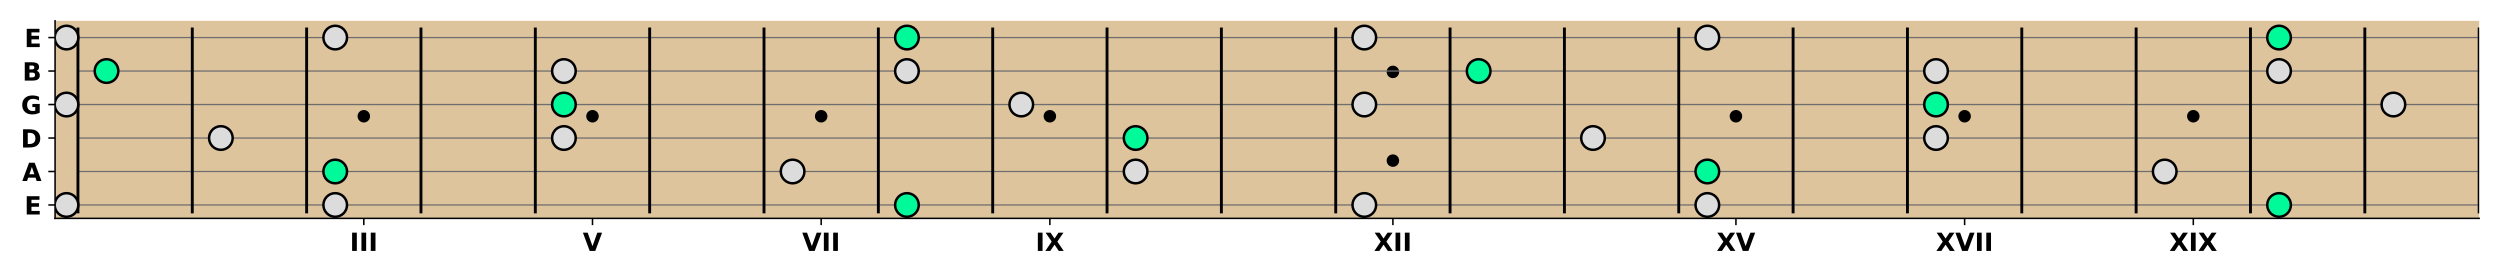 <?xml version="1.0" encoding="utf-8" standalone="no"?>
<!DOCTYPE svg PUBLIC "-//W3C//DTD SVG 1.1//EN"
  "http://www.w3.org/Graphics/SVG/1.1/DTD/svg11.dtd">
<!-- Created with matplotlib (https://matplotlib.org/) -->
<svg height="144pt" version="1.1" viewBox="0 0 1296 144" width="1296pt" xmlns="http://www.w3.org/2000/svg" xmlns:xlink="http://www.w3.org/1999/xlink">
 <defs>
  <style type="text/css">*{stroke-linecap:butt;stroke-linejoin:round;}</style>
 </defs>
 <g id="figure_1">
  <g id="patch_1">
   <path d="M 0 144 
L 1296 144 
L 1296 0 
L 0 0 
z
" style="fill:none;"/>
  </g>
  <g id="axes_1">
   <g id="patch_2">
    <path d="M 28.55 113.2 
L 1285.2 113.2 
L 1285.2 10.8 
L 28.55 10.8 
z
" style="fill:#dec49d;"/>
   </g>
   <g id="PathCollection_1">
    <defs>
     <path d="M 0 2.739 
C 0.726 2.739 1.423 2.45 1.936 1.936 
C 2.45 1.423 2.739 0.726 2.739 0 
C 2.739 -0.726 2.45 -1.423 1.936 -1.936 
C 1.423 -2.45 0.726 -2.739 0 -2.739 
C -0.726 -2.739 -1.423 -2.45 -1.936 -1.936 
C -2.45 -1.423 -2.739 -0.726 -2.739 0 
C -2.739 0.726 -2.45 1.423 -1.936 1.936 
C -1.423 2.45 -0.726 2.739 0 2.739 
z
" id="mb5c9fe2b4e" style="stroke:#000000;"/>
    </defs>
    <g clip-path="url(#pa7be0dae99)">
     <use style="stroke:#000000;" x="188.595" xlink:href="#mb5c9fe2b4e" y="60.264"/>
    </g>
   </g>
   <g id="PathCollection_2">
    <g clip-path="url(#pa7be0dae99)">
     <use style="stroke:#000000;" x="307.147" xlink:href="#mb5c9fe2b4e" y="60.264"/>
    </g>
   </g>
   <g id="PathCollection_3">
    <g clip-path="url(#pa7be0dae99)">
     <use style="stroke:#000000;" x="425.699" xlink:href="#mb5c9fe2b4e" y="60.264"/>
    </g>
   </g>
   <g id="PathCollection_4">
    <g clip-path="url(#pa7be0dae99)">
     <use style="stroke:#000000;" x="544.251" xlink:href="#mb5c9fe2b4e" y="60.264"/>
    </g>
   </g>
   <g id="PathCollection_5">
    <g clip-path="url(#pa7be0dae99)">
     <use style="stroke:#000000;" x="722.079" xlink:href="#mb5c9fe2b4e" y="83.261"/>
    </g>
   </g>
   <g id="PathCollection_6">
    <g clip-path="url(#pa7be0dae99)">
     <use style="stroke:#000000;" x="722.079" xlink:href="#mb5c9fe2b4e" y="37.268"/>
    </g>
   </g>
   <g id="PathCollection_7">
    <g clip-path="url(#pa7be0dae99)">
     <use style="stroke:#000000;" x="899.906" xlink:href="#mb5c9fe2b4e" y="60.264"/>
    </g>
   </g>
   <g id="PathCollection_8">
    <g clip-path="url(#pa7be0dae99)">
     <use style="stroke:#000000;" x="1018.458" xlink:href="#mb5c9fe2b4e" y="60.264"/>
    </g>
   </g>
   <g id="PathCollection_9">
    <g clip-path="url(#pa7be0dae99)">
     <use style="stroke:#000000;" x="1137.01" xlink:href="#mb5c9fe2b4e" y="60.264"/>
    </g>
   </g>
   <g id="matplotlib.axis_1">
    <g id="xtick_1">
     <g id="line2d_1">
      <defs>
       <path d="M 0 0 
L 0 3.5 
" id="md758fd2ad2" style="stroke:#000000;stroke-width:0.8;"/>
      </defs>
      <g>
       <use style="stroke:#000000;stroke-width:0.8;" x="188.595" xlink:href="#md758fd2ad2" y="113.2"/>
      </g>
     </g>
     <g id="text_1">
      <!-- III -->
      <g transform="translate(181.34 130.078)scale(0.13 -0.13)">
       <defs>
        <path d="M 9.188 72.906 
L 27.984 72.906 
L 27.984 0 
L 9.188 0 
z
" id="DejaVuSans-Bold-73"/>
       </defs>
       <use xlink:href="#DejaVuSans-Bold-73"/>
       <use x="37.207" xlink:href="#DejaVuSans-Bold-73"/>
       <use x="74.414" xlink:href="#DejaVuSans-Bold-73"/>
      </g>
     </g>
    </g>
    <g id="xtick_2">
     <g id="line2d_2">
      <g>
       <use style="stroke:#000000;stroke-width:0.8;" x="307.147" xlink:href="#md758fd2ad2" y="113.2"/>
      </g>
     </g>
     <g id="text_2">
      <!-- V -->
      <g transform="translate(302.117 130.078)scale(0.13 -0.13)">
       <defs>
        <path d="M 0.484 72.906 
L 19.391 72.906 
L 38.719 19.094 
L 58.016 72.906 
L 76.906 72.906 
L 49.906 0 
L 27.484 0 
z
" id="DejaVuSans-Bold-86"/>
       </defs>
       <use xlink:href="#DejaVuSans-Bold-86"/>
      </g>
     </g>
    </g>
    <g id="xtick_3">
     <g id="line2d_3">
      <g>
       <use style="stroke:#000000;stroke-width:0.8;" x="425.699" xlink:href="#md758fd2ad2" y="113.2"/>
      </g>
     </g>
     <g id="text_3">
      <!-- VII -->
      <g transform="translate(415.832 130.078)scale(0.13 -0.13)">
       <use xlink:href="#DejaVuSans-Bold-86"/>
       <use x="77.393" xlink:href="#DejaVuSans-Bold-73"/>
       <use x="114.6" xlink:href="#DejaVuSans-Bold-73"/>
      </g>
     </g>
    </g>
    <g id="xtick_4">
     <g id="line2d_4">
      <g>
       <use style="stroke:#000000;stroke-width:0.8;" x="544.251" xlink:href="#md758fd2ad2" y="113.2"/>
      </g>
     </g>
     <g id="text_4">
      <!-- IX -->
      <g transform="translate(536.821 130.078)scale(0.13 -0.13)">
       <defs>
        <path d="M 49.812 37.203 
L 75.094 0 
L 55.516 0 
L 38.484 24.906 
L 21.578 0 
L 1.906 0 
L 27.203 37.203 
L 2.875 72.906 
L 22.516 72.906 
L 38.484 49.422 
L 54.391 72.906 
L 74.125 72.906 
z
" id="DejaVuSans-Bold-88"/>
       </defs>
       <use xlink:href="#DejaVuSans-Bold-73"/>
       <use x="37.207" xlink:href="#DejaVuSans-Bold-88"/>
      </g>
     </g>
    </g>
    <g id="xtick_5">
     <g id="line2d_5">
      <g>
       <use style="stroke:#000000;stroke-width:0.8;" x="722.079" xlink:href="#md758fd2ad2" y="113.2"/>
      </g>
     </g>
     <g id="text_5">
      <!-- XII -->
      <g transform="translate(712.231 130.078)scale(0.13 -0.13)">
       <use xlink:href="#DejaVuSans-Bold-88"/>
       <use x="77.1" xlink:href="#DejaVuSans-Bold-73"/>
       <use x="114.307" xlink:href="#DejaVuSans-Bold-73"/>
      </g>
     </g>
    </g>
    <g id="xtick_6">
     <g id="line2d_6">
      <g>
       <use style="stroke:#000000;stroke-width:0.8;" x="899.906" xlink:href="#md758fd2ad2" y="113.2"/>
      </g>
     </g>
     <g id="text_6">
      <!-- XV -->
      <g transform="translate(889.865 130.078)scale(0.13 -0.13)">
       <use xlink:href="#DejaVuSans-Bold-88"/>
       <use x="77.1" xlink:href="#DejaVuSans-Bold-86"/>
      </g>
     </g>
    </g>
    <g id="xtick_7">
     <g id="line2d_7">
      <g>
       <use style="stroke:#000000;stroke-width:0.8;" x="1018.458" xlink:href="#md758fd2ad2" y="113.2"/>
      </g>
     </g>
     <g id="text_7">
      <!-- XVII -->
      <g transform="translate(1003.58 130.078)scale(0.13 -0.13)">
       <use xlink:href="#DejaVuSans-Bold-88"/>
       <use x="77.1" xlink:href="#DejaVuSans-Bold-86"/>
       <use x="154.492" xlink:href="#DejaVuSans-Bold-73"/>
       <use x="191.699" xlink:href="#DejaVuSans-Bold-73"/>
      </g>
     </g>
    </g>
    <g id="xtick_8">
     <g id="line2d_8">
      <g>
       <use style="stroke:#000000;stroke-width:0.8;" x="1137.01" xlink:href="#md758fd2ad2" y="113.2"/>
      </g>
     </g>
     <g id="text_8">
      <!-- XIX -->
      <g transform="translate(1124.57 130.078)scale(0.13 -0.13)">
       <use xlink:href="#DejaVuSans-Bold-88"/>
       <use x="77.1" xlink:href="#DejaVuSans-Bold-73"/>
       <use x="114.307" xlink:href="#DejaVuSans-Bold-88"/>
      </g>
     </g>
    </g>
   </g>
   <g id="matplotlib.axis_2">
    <g id="ytick_1">
     <g id="line2d_9">
      <defs>
       <path d="M 0 0 
L -3.5 0 
" id="m814ec5bd9c" style="stroke:#000000;stroke-width:0.8;"/>
      </defs>
      <g>
       <use style="stroke:#000000;stroke-width:0.8;" x="28.55" xlink:href="#m814ec5bd9c" y="106.258"/>
      </g>
     </g>
     <g id="text_9">
      <!-- E -->
      <g transform="translate(12.669 111.197)scale(0.13 -0.13)">
       <defs>
        <path d="M 9.188 72.906 
L 59.906 72.906 
L 59.906 58.688 
L 27.984 58.688 
L 27.984 45.125 
L 58.016 45.125 
L 58.016 30.906 
L 27.984 30.906 
L 27.984 14.203 
L 60.984 14.203 
L 60.984 0 
L 9.188 0 
z
" id="DejaVuSans-Bold-69"/>
       </defs>
       <use xlink:href="#DejaVuSans-Bold-69"/>
      </g>
     </g>
    </g>
    <g id="ytick_2">
     <g id="line2d_10">
      <g>
       <use style="stroke:#000000;stroke-width:0.8;" x="28.55" xlink:href="#m814ec5bd9c" y="88.902"/>
      </g>
     </g>
     <g id="text_10">
      <!-- A -->
      <g transform="translate(11.489 93.841)scale(0.13 -0.13)">
       <defs>
        <path d="M 53.422 13.281 
L 24.031 13.281 
L 19.391 0 
L 0.484 0 
L 27.484 72.906 
L 49.906 72.906 
L 76.906 0 
L 58.016 0 
z
M 28.719 26.812 
L 48.688 26.812 
L 38.719 55.812 
z
" id="DejaVuSans-Bold-65"/>
       </defs>
       <use xlink:href="#DejaVuSans-Bold-65"/>
      </g>
     </g>
    </g>
    <g id="ytick_3">
     <g id="line2d_11">
      <g>
       <use style="stroke:#000000;stroke-width:0.8;" x="28.55" xlink:href="#m814ec5bd9c" y="71.546"/>
      </g>
     </g>
     <g id="text_11">
      <!-- D -->
      <g transform="translate(10.758 76.485)scale(0.13 -0.13)">
       <defs>
        <path d="M 27.984 58.688 
L 27.984 14.203 
L 34.719 14.203 
Q 46.234 14.203 52.312 19.922 
Q 58.406 25.641 58.406 36.531 
Q 58.406 47.359 52.344 53.016 
Q 46.297 58.688 34.719 58.688 
z
M 9.188 72.906 
L 29 72.906 
Q 45.609 72.906 53.734 70.531 
Q 61.859 68.172 67.672 62.5 
Q 72.797 57.562 75.281 51.109 
Q 77.781 44.672 77.781 36.531 
Q 77.781 28.266 75.281 21.797 
Q 72.797 15.328 67.672 10.406 
Q 61.812 4.734 53.609 2.359 
Q 45.406 0 29 0 
L 9.188 0 
z
" id="DejaVuSans-Bold-68"/>
       </defs>
       <use xlink:href="#DejaVuSans-Bold-68"/>
      </g>
     </g>
    </g>
    <g id="ytick_4">
     <g id="line2d_12">
      <g>
       <use style="stroke:#000000;stroke-width:0.8;" x="28.55" xlink:href="#m814ec5bd9c" y="54.19"/>
      </g>
     </g>
     <g id="text_12">
      <!-- G -->
      <g transform="translate(10.88 59.129)scale(0.13 -0.13)">
       <defs>
        <path d="M 74.703 5.422 
Q 67.672 2 60.109 0.281 
Q 52.547 -1.422 44.484 -1.422 
Q 26.266 -1.422 15.625 8.766 
Q 4.984 18.953 4.984 36.375 
Q 4.984 54 15.812 64.109 
Q 26.656 74.219 45.516 74.219 
Q 52.781 74.219 59.438 72.844 
Q 66.109 71.484 72.016 68.797 
L 72.016 53.719 
Q 65.922 57.172 59.891 58.875 
Q 53.859 60.594 47.797 60.594 
Q 36.578 60.594 30.5 54.312 
Q 24.422 48.047 24.422 36.375 
Q 24.422 24.812 30.281 18.5 
Q 36.141 12.203 46.922 12.203 
Q 49.859 12.203 52.375 12.562 
Q 54.891 12.938 56.891 13.719 
L 56.891 27.875 
L 45.406 27.875 
L 45.406 40.484 
L 74.703 40.484 
z
" id="DejaVuSans-Bold-71"/>
       </defs>
       <use xlink:href="#DejaVuSans-Bold-71"/>
      </g>
     </g>
    </g>
    <g id="ytick_5">
     <g id="line2d_13">
      <g>
       <use style="stroke:#000000;stroke-width:0.8;" x="28.55" xlink:href="#m814ec5bd9c" y="36.834"/>
      </g>
     </g>
     <g id="text_13">
      <!-- B -->
      <g transform="translate(11.642 41.773)scale(0.13 -0.13)">
       <defs>
        <path d="M 38.375 44.672 
Q 42.828 44.672 45.109 46.625 
Q 47.406 48.578 47.406 52.391 
Q 47.406 56.156 45.109 58.125 
Q 42.828 60.109 38.375 60.109 
L 27.984 60.109 
L 27.984 44.672 
z
M 39.016 12.797 
Q 44.672 12.797 47.531 15.188 
Q 50.391 17.578 50.391 22.406 
Q 50.391 27.156 47.562 29.516 
Q 44.734 31.891 39.016 31.891 
L 27.984 31.891 
L 27.984 12.797 
z
M 56.5 39.016 
Q 62.547 37.25 65.859 32.516 
Q 69.188 27.781 69.188 20.906 
Q 69.188 10.359 62.062 5.172 
Q 54.938 0 40.375 0 
L 9.188 0 
L 9.188 72.906 
L 37.406 72.906 
Q 52.594 72.906 59.406 68.312 
Q 66.219 63.719 66.219 53.609 
Q 66.219 48.297 63.719 44.562 
Q 61.234 40.828 56.5 39.016 
z
" id="DejaVuSans-Bold-66"/>
       </defs>
       <use xlink:href="#DejaVuSans-Bold-66"/>
      </g>
     </g>
    </g>
    <g id="ytick_6">
     <g id="line2d_14">
      <g>
       <use style="stroke:#000000;stroke-width:0.8;" x="28.55" xlink:href="#m814ec5bd9c" y="19.478"/>
      </g>
     </g>
     <g id="text_14">
      <!-- E -->
      <g transform="translate(12.669 24.417)scale(0.13 -0.13)">
       <use xlink:href="#DejaVuSans-Bold-69"/>
      </g>
     </g>
    </g>
   </g>
   <g id="LineCollection_1">
    <path clip-path="url(#pa7be0dae99)" d="M 40.405 106.258 
L 1285.2 106.258 
" style="fill:none;stroke:#6e6e6e;stroke-width:0.66;"/>
   </g>
   <g id="LineCollection_2">
    <path clip-path="url(#pa7be0dae99)" d="M 40.405 88.902 
L 1285.2 88.902 
" style="fill:none;stroke:#6e6e6e;stroke-width:0.66;"/>
   </g>
   <g id="LineCollection_3">
    <path clip-path="url(#pa7be0dae99)" d="M 40.405 71.546 
L 1285.2 71.546 
" style="fill:none;stroke:#6e6e6e;stroke-width:0.66;"/>
   </g>
   <g id="LineCollection_4">
    <path clip-path="url(#pa7be0dae99)" d="M 40.405 54.19 
L 1285.2 54.19 
" style="fill:none;stroke:#6e6e6e;stroke-width:0.66;"/>
   </g>
   <g id="LineCollection_5">
    <path clip-path="url(#pa7be0dae99)" d="M 40.405 36.834 
L 1285.2 36.834 
" style="fill:none;stroke:#6e6e6e;stroke-width:0.66;"/>
   </g>
   <g id="LineCollection_6">
    <path clip-path="url(#pa7be0dae99)" d="M 40.405 19.478 
L 1285.2 19.478 
" style="fill:none;stroke:#6e6e6e;stroke-width:0.66;"/>
   </g>
   <g id="LineCollection_7">
    <path clip-path="url(#pa7be0dae99)" d="M 40.405 110.597 
L 40.405 14.271 
" style="fill:none;stroke:#000000;stroke-width:1.5;"/>
   </g>
   <g id="LineCollection_8">
    <path clip-path="url(#pa7be0dae99)" d="M 99.681 110.597 
L 99.681 14.271 
" style="fill:none;stroke:#000000;stroke-width:1.5;"/>
   </g>
   <g id="LineCollection_9">
    <path clip-path="url(#pa7be0dae99)" d="M 158.957 110.597 
L 158.957 14.271 
" style="fill:none;stroke:#000000;stroke-width:1.5;"/>
   </g>
   <g id="LineCollection_10">
    <path clip-path="url(#pa7be0dae99)" d="M 218.233 110.597 
L 218.233 14.271 
" style="fill:none;stroke:#000000;stroke-width:1.5;"/>
   </g>
   <g id="LineCollection_11">
    <path clip-path="url(#pa7be0dae99)" d="M 277.509 110.597 
L 277.509 14.271 
" style="fill:none;stroke:#000000;stroke-width:1.5;"/>
   </g>
   <g id="LineCollection_12">
    <path clip-path="url(#pa7be0dae99)" d="M 336.785 110.597 
L 336.785 14.271 
" style="fill:none;stroke:#000000;stroke-width:1.5;"/>
   </g>
   <g id="LineCollection_13">
    <path clip-path="url(#pa7be0dae99)" d="M 396.061 110.597 
L 396.061 14.271 
" style="fill:none;stroke:#000000;stroke-width:1.5;"/>
   </g>
   <g id="LineCollection_14">
    <path clip-path="url(#pa7be0dae99)" d="M 455.337 110.597 
L 455.337 14.271 
" style="fill:none;stroke:#000000;stroke-width:1.5;"/>
   </g>
   <g id="LineCollection_15">
    <path clip-path="url(#pa7be0dae99)" d="M 514.613 110.597 
L 514.613 14.271 
" style="fill:none;stroke:#000000;stroke-width:1.5;"/>
   </g>
   <g id="LineCollection_16">
    <path clip-path="url(#pa7be0dae99)" d="M 573.889 110.597 
L 573.889 14.271 
" style="fill:none;stroke:#000000;stroke-width:1.5;"/>
   </g>
   <g id="LineCollection_17">
    <path clip-path="url(#pa7be0dae99)" d="M 633.165 110.597 
L 633.165 14.271 
" style="fill:none;stroke:#000000;stroke-width:1.5;"/>
   </g>
   <g id="LineCollection_18">
    <path clip-path="url(#pa7be0dae99)" d="M 692.441 110.597 
L 692.441 14.271 
" style="fill:none;stroke:#000000;stroke-width:1.5;"/>
   </g>
   <g id="LineCollection_19">
    <path clip-path="url(#pa7be0dae99)" d="M 751.717 110.597 
L 751.717 14.271 
" style="fill:none;stroke:#000000;stroke-width:1.5;"/>
   </g>
   <g id="LineCollection_20">
    <path clip-path="url(#pa7be0dae99)" d="M 810.992 110.597 
L 810.992 14.271 
" style="fill:none;stroke:#000000;stroke-width:1.5;"/>
   </g>
   <g id="LineCollection_21">
    <path clip-path="url(#pa7be0dae99)" d="M 870.268 110.597 
L 870.268 14.271 
" style="fill:none;stroke:#000000;stroke-width:1.5;"/>
   </g>
   <g id="LineCollection_22">
    <path clip-path="url(#pa7be0dae99)" d="M 929.544 110.597 
L 929.544 14.271 
" style="fill:none;stroke:#000000;stroke-width:1.5;"/>
   </g>
   <g id="LineCollection_23">
    <path clip-path="url(#pa7be0dae99)" d="M 988.82 110.597 
L 988.82 14.271 
" style="fill:none;stroke:#000000;stroke-width:1.5;"/>
   </g>
   <g id="LineCollection_24">
    <path clip-path="url(#pa7be0dae99)" d="M 1048.096 110.597 
L 1048.096 14.271 
" style="fill:none;stroke:#000000;stroke-width:1.5;"/>
   </g>
   <g id="LineCollection_25">
    <path clip-path="url(#pa7be0dae99)" d="M 1107.372 110.597 
L 1107.372 14.271 
" style="fill:none;stroke:#000000;stroke-width:1.5;"/>
   </g>
   <g id="LineCollection_26">
    <path clip-path="url(#pa7be0dae99)" d="M 1166.648 110.597 
L 1166.648 14.271 
" style="fill:none;stroke:#000000;stroke-width:1.5;"/>
   </g>
   <g id="LineCollection_27">
    <path clip-path="url(#pa7be0dae99)" d="M 1225.924 110.597 
L 1225.924 14.271 
" style="fill:none;stroke:#000000;stroke-width:1.5;"/>
   </g>
   <g id="LineCollection_28">
    <path clip-path="url(#pa7be0dae99)" d="M 1285.2 110.597 
L 1285.2 14.271 
" style="fill:none;stroke:#000000;stroke-width:1.5;"/>
   </g>
   <g id="patch_3">
    <path d="M 28.55 113.2 
L 28.55 10.8 
" style="fill:none;stroke:#000000;stroke-linecap:square;stroke-linejoin:miter;stroke-width:0.8;"/>
   </g>
   <g id="patch_4">
    <path d="M 28.55 113.2 
L 1285.2 113.2 
" style="fill:none;stroke:#000000;stroke-linecap:square;stroke-linejoin:miter;stroke-width:0.8;"/>
   </g>
   <g id="PathCollection_10">
    <defs>
     <path d="M 0 6.124 
C 1.624 6.124 3.182 5.478 4.33 4.33 
C 5.478 3.182 6.124 1.624 6.124 -0 
C 6.124 -1.624 5.478 -3.182 4.33 -4.33 
C 3.182 -5.478 1.624 -6.124 0 -6.124 
C -1.624 -6.124 -3.182 -5.478 -4.33 -4.33 
C -5.478 -3.182 -6.124 -1.624 -6.124 0 
C -6.124 1.624 -5.478 3.182 -4.33 4.33 
C -3.182 5.478 -1.624 6.124 0 6.124 
z
" id="C0_0_e25ffef0ea"/>
    </defs>
    <g clip-path="url(#pa7be0dae99)">
     <use style="fill:#dcdcdc;stroke:#000000;stroke-width:1.3;" x="34.478" xlink:href="#C0_0_e25ffef0ea" y="106.258"/>
    </g>
    <g clip-path="url(#pa7be0dae99)">
     <use style="fill:#dcdcdc;stroke:#000000;stroke-width:1.3;" x="173.776" xlink:href="#C0_0_e25ffef0ea" y="106.258"/>
    </g>
    <g clip-path="url(#pa7be0dae99)">
     <use style="fill:#00fa9a;stroke:#000000;stroke-width:1.3;" x="470.156" xlink:href="#C0_0_e25ffef0ea" y="106.258"/>
    </g>
    <g clip-path="url(#pa7be0dae99)">
     <use style="fill:#dcdcdc;stroke:#000000;stroke-width:1.3;" x="707.26" xlink:href="#C0_0_e25ffef0ea" y="106.258"/>
    </g>
    <g clip-path="url(#pa7be0dae99)">
     <use style="fill:#dcdcdc;stroke:#000000;stroke-width:1.3;" x="885.087" xlink:href="#C0_0_e25ffef0ea" y="106.258"/>
    </g>
    <g clip-path="url(#pa7be0dae99)">
     <use style="fill:#00fa9a;stroke:#000000;stroke-width:1.3;" x="1181.467" xlink:href="#C0_0_e25ffef0ea" y="106.258"/>
    </g>
    <g clip-path="url(#pa7be0dae99)">
     <use style="fill:#00fa9a;stroke:#000000;stroke-width:1.3;" x="173.776" xlink:href="#C0_0_e25ffef0ea" y="88.902"/>
    </g>
    <g clip-path="url(#pa7be0dae99)">
     <use style="fill:#dcdcdc;stroke:#000000;stroke-width:1.3;" x="410.88" xlink:href="#C0_0_e25ffef0ea" y="88.902"/>
    </g>
    <g clip-path="url(#pa7be0dae99)">
     <use style="fill:#dcdcdc;stroke:#000000;stroke-width:1.3;" x="588.708" xlink:href="#C0_0_e25ffef0ea" y="88.902"/>
    </g>
    <g clip-path="url(#pa7be0dae99)">
     <use style="fill:#00fa9a;stroke:#000000;stroke-width:1.3;" x="885.087" xlink:href="#C0_0_e25ffef0ea" y="88.902"/>
    </g>
    <g clip-path="url(#pa7be0dae99)">
     <use style="fill:#dcdcdc;stroke:#000000;stroke-width:1.3;" x="1122.191" xlink:href="#C0_0_e25ffef0ea" y="88.902"/>
    </g>
    <g clip-path="url(#pa7be0dae99)">
     <use style="fill:#dcdcdc;stroke:#000000;stroke-width:1.3;" x="114.5" xlink:href="#C0_0_e25ffef0ea" y="71.546"/>
    </g>
    <g clip-path="url(#pa7be0dae99)">
     <use style="fill:#dcdcdc;stroke:#000000;stroke-width:1.3;" x="292.328" xlink:href="#C0_0_e25ffef0ea" y="71.546"/>
    </g>
    <g clip-path="url(#pa7be0dae99)">
     <use style="fill:#00fa9a;stroke:#000000;stroke-width:1.3;" x="588.708" xlink:href="#C0_0_e25ffef0ea" y="71.546"/>
    </g>
    <g clip-path="url(#pa7be0dae99)">
     <use style="fill:#dcdcdc;stroke:#000000;stroke-width:1.3;" x="825.811" xlink:href="#C0_0_e25ffef0ea" y="71.546"/>
    </g>
    <g clip-path="url(#pa7be0dae99)">
     <use style="fill:#dcdcdc;stroke:#000000;stroke-width:1.3;" x="1003.639" xlink:href="#C0_0_e25ffef0ea" y="71.546"/>
    </g>
    <g clip-path="url(#pa7be0dae99)">
     <use style="fill:#dcdcdc;stroke:#000000;stroke-width:1.3;" x="34.478" xlink:href="#C0_0_e25ffef0ea" y="54.19"/>
    </g>
    <g clip-path="url(#pa7be0dae99)">
     <use style="fill:#00fa9a;stroke:#000000;stroke-width:1.3;" x="292.328" xlink:href="#C0_0_e25ffef0ea" y="54.19"/>
    </g>
    <g clip-path="url(#pa7be0dae99)">
     <use style="fill:#dcdcdc;stroke:#000000;stroke-width:1.3;" x="529.432" xlink:href="#C0_0_e25ffef0ea" y="54.19"/>
    </g>
    <g clip-path="url(#pa7be0dae99)">
     <use style="fill:#dcdcdc;stroke:#000000;stroke-width:1.3;" x="707.26" xlink:href="#C0_0_e25ffef0ea" y="54.19"/>
    </g>
    <g clip-path="url(#pa7be0dae99)">
     <use style="fill:#00fa9a;stroke:#000000;stroke-width:1.3;" x="1003.639" xlink:href="#C0_0_e25ffef0ea" y="54.19"/>
    </g>
    <g clip-path="url(#pa7be0dae99)">
     <use style="fill:#dcdcdc;stroke:#000000;stroke-width:1.3;" x="1240.743" xlink:href="#C0_0_e25ffef0ea" y="54.19"/>
    </g>
    <g clip-path="url(#pa7be0dae99)">
     <use style="fill:#00fa9a;stroke:#000000;stroke-width:1.3;" x="55.224" xlink:href="#C0_0_e25ffef0ea" y="36.834"/>
    </g>
    <g clip-path="url(#pa7be0dae99)">
     <use style="fill:#dcdcdc;stroke:#000000;stroke-width:1.3;" x="292.328" xlink:href="#C0_0_e25ffef0ea" y="36.834"/>
    </g>
    <g clip-path="url(#pa7be0dae99)">
     <use style="fill:#dcdcdc;stroke:#000000;stroke-width:1.3;" x="470.156" xlink:href="#C0_0_e25ffef0ea" y="36.834"/>
    </g>
    <g clip-path="url(#pa7be0dae99)">
     <use style="fill:#00fa9a;stroke:#000000;stroke-width:1.3;" x="766.535" xlink:href="#C0_0_e25ffef0ea" y="36.834"/>
    </g>
    <g clip-path="url(#pa7be0dae99)">
     <use style="fill:#dcdcdc;stroke:#000000;stroke-width:1.3;" x="1003.639" xlink:href="#C0_0_e25ffef0ea" y="36.834"/>
    </g>
    <g clip-path="url(#pa7be0dae99)">
     <use style="fill:#dcdcdc;stroke:#000000;stroke-width:1.3;" x="1181.467" xlink:href="#C0_0_e25ffef0ea" y="36.834"/>
    </g>
    <g clip-path="url(#pa7be0dae99)">
     <use style="fill:#dcdcdc;stroke:#000000;stroke-width:1.3;" x="34.478" xlink:href="#C0_0_e25ffef0ea" y="19.478"/>
    </g>
    <g clip-path="url(#pa7be0dae99)">
     <use style="fill:#dcdcdc;stroke:#000000;stroke-width:1.3;" x="173.776" xlink:href="#C0_0_e25ffef0ea" y="19.478"/>
    </g>
    <g clip-path="url(#pa7be0dae99)">
     <use style="fill:#00fa9a;stroke:#000000;stroke-width:1.3;" x="470.156" xlink:href="#C0_0_e25ffef0ea" y="19.478"/>
    </g>
    <g clip-path="url(#pa7be0dae99)">
     <use style="fill:#dcdcdc;stroke:#000000;stroke-width:1.3;" x="707.26" xlink:href="#C0_0_e25ffef0ea" y="19.478"/>
    </g>
    <g clip-path="url(#pa7be0dae99)">
     <use style="fill:#dcdcdc;stroke:#000000;stroke-width:1.3;" x="885.087" xlink:href="#C0_0_e25ffef0ea" y="19.478"/>
    </g>
    <g clip-path="url(#pa7be0dae99)">
     <use style="fill:#00fa9a;stroke:#000000;stroke-width:1.3;" x="1181.467" xlink:href="#C0_0_e25ffef0ea" y="19.478"/>
    </g>
   </g>
  </g>
 </g>
 <defs>
  <clipPath id="pa7be0dae99">
   <rect height="102.4" width="1256.65" x="28.55" y="10.8"/>
  </clipPath>
 </defs>
</svg>
